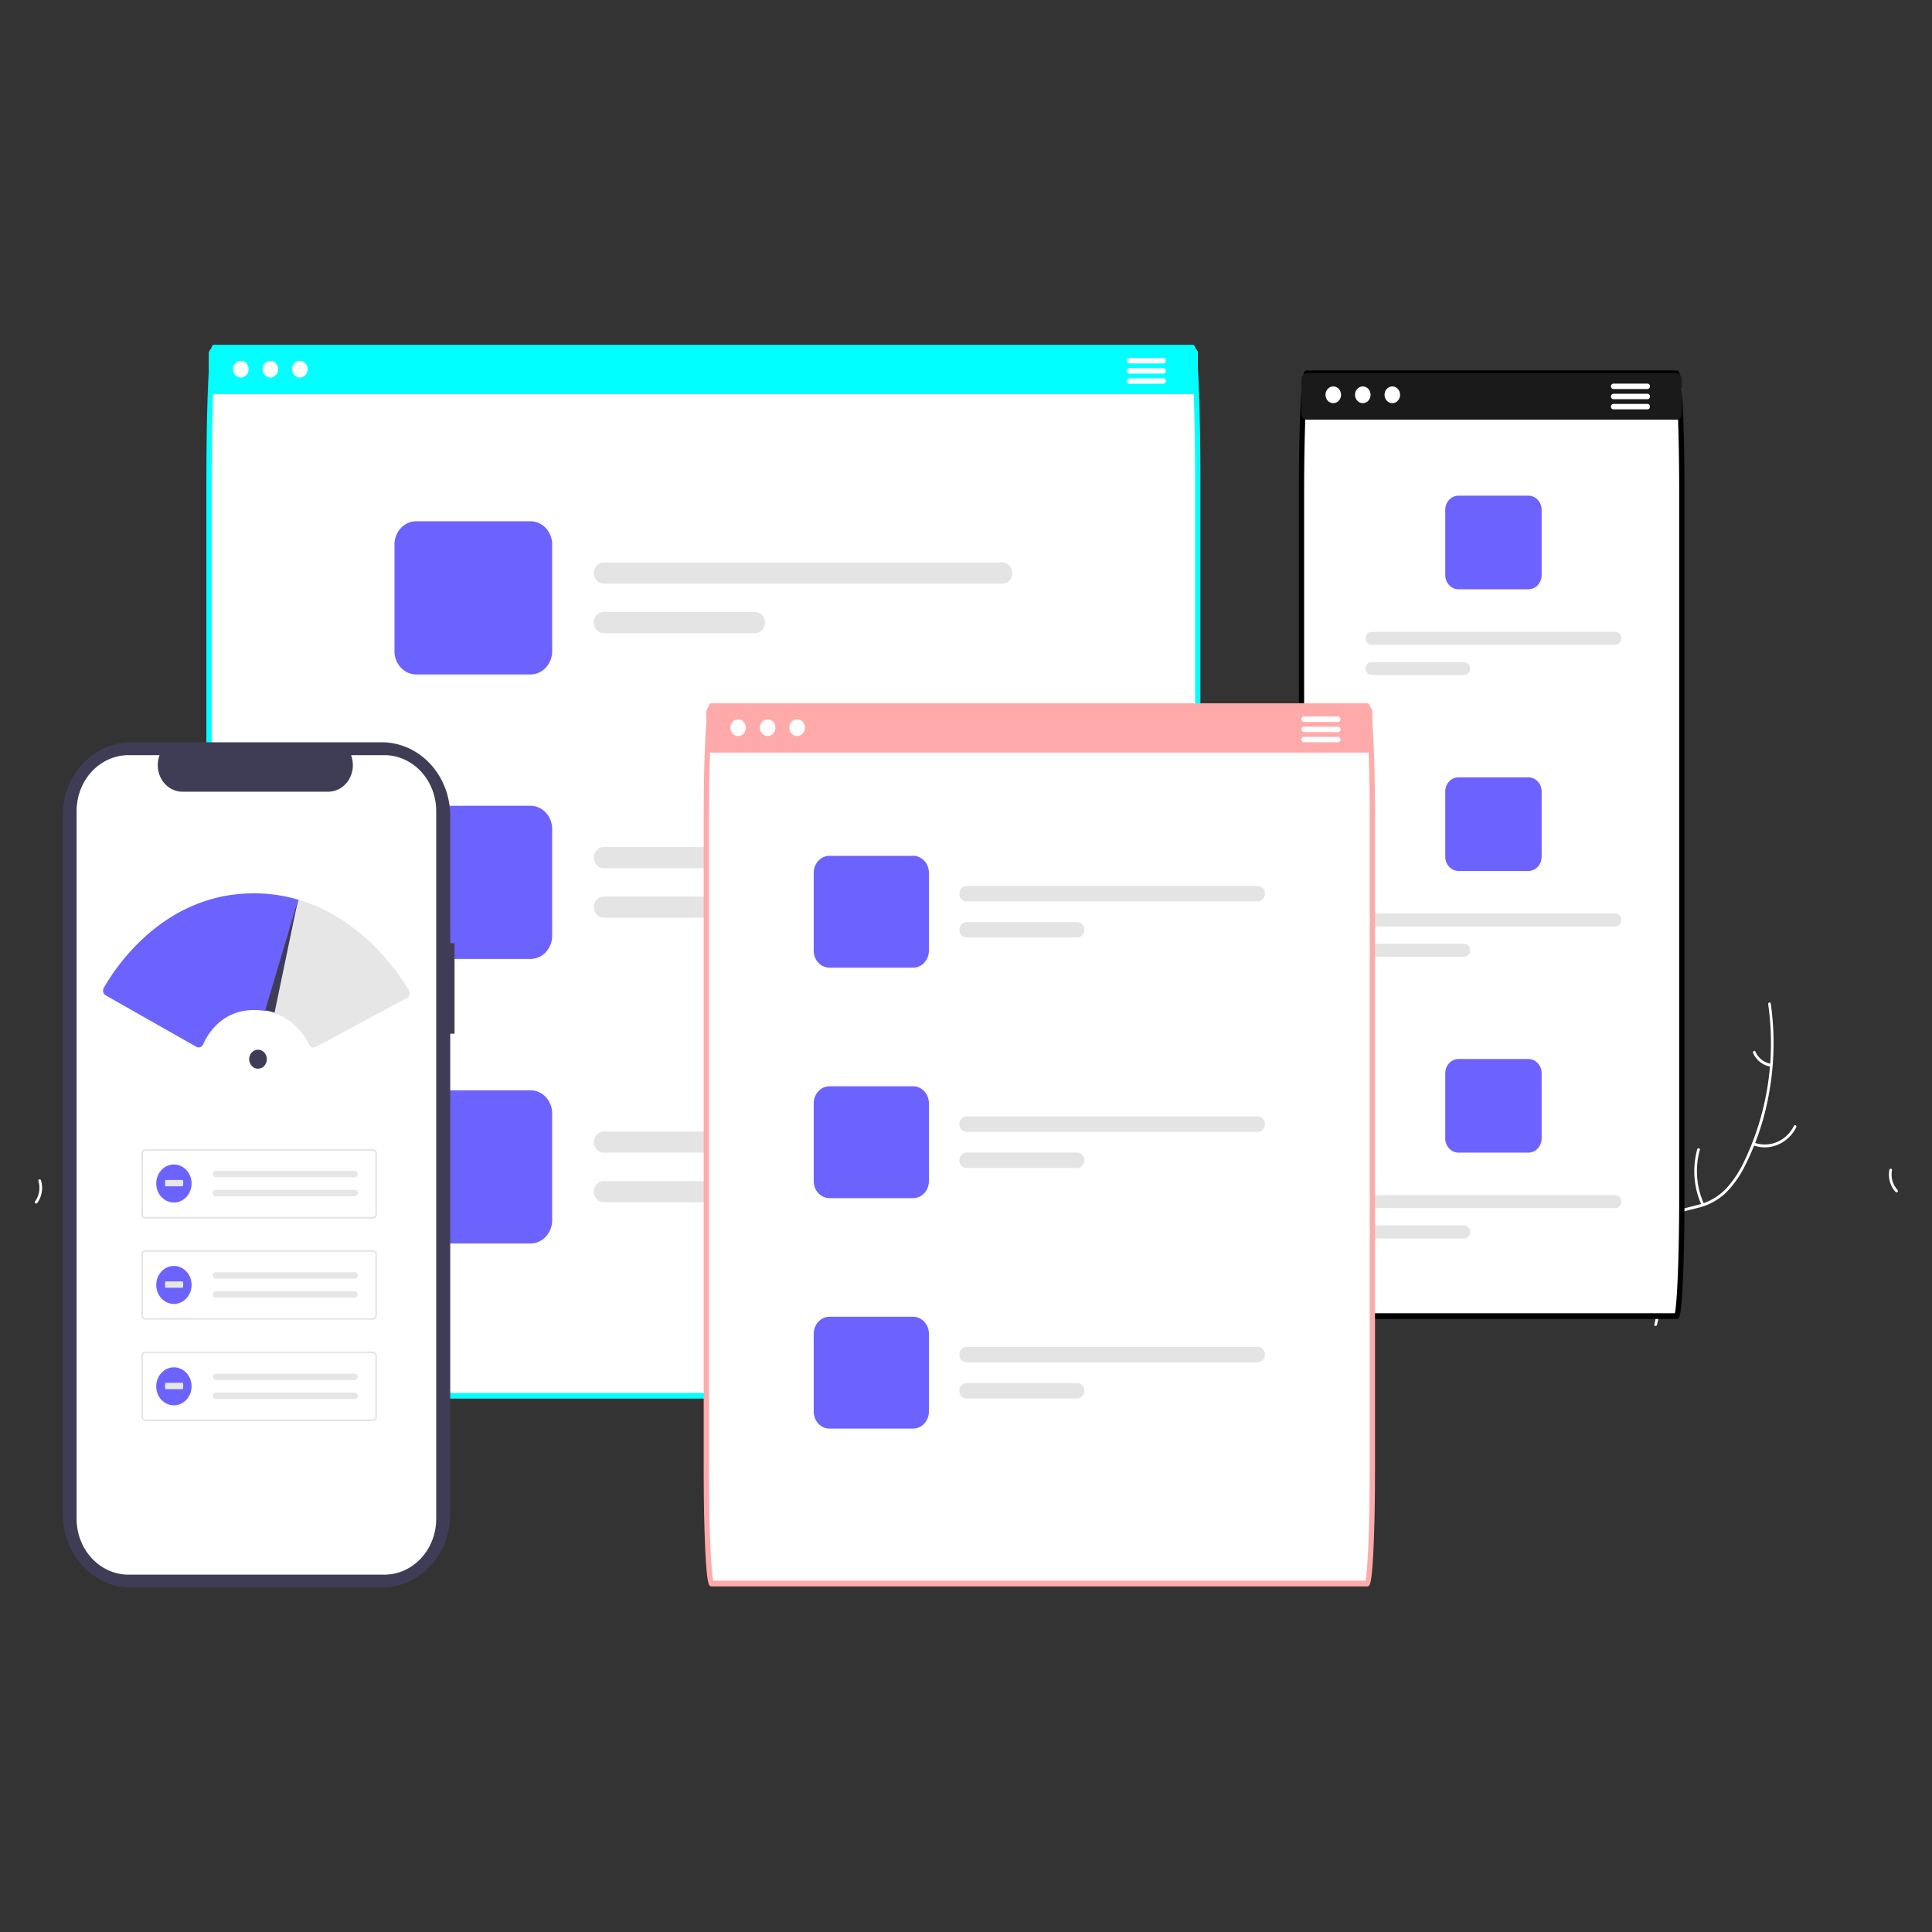 <?xml version="1.0" encoding="UTF-8" standalone="no"?>
<svg
   data-name="Layer 1"
   width="512"
   height="512"
   viewBox="0 0 512 512"
   version="1.1"
   id="svg141"
   xmlns="http://www.w3.org/2000/svg"
   xmlns:svg="http://www.w3.org/2000/svg">
  <rect x="0" y="0" width="512" height="512" fill="#333333" stroke="none"/>
  <defs
     id="defs145" />
  <g
     id="g2619"
     transform="matrix(0.701,0,0,0.754,-1.064,91.381)">
    <path
       d="m 301.403,550.64 a 26.097,26.097 0 0 0 -12.048,-14.715 c -0.567,-0.318 -0.044,-1.182 0.523,-0.864 a 27.144,27.144 0 0 1 12.506,15.338 c 0.199,0.62 -0.783,0.858 -0.981,0.241 z"
       transform="translate(-234.169,-231.81)"
       fill="#ffffff"
       id="path8" />
    <path
       d="m 248.941,532.87 a 7.664,7.664 0 0 0 1.262,-7.162 c -0.207,-0.617 0.776,-0.855 0.981,-0.241 a 8.588,8.588 0 0 1 -1.379,7.926 0.522,0.522 0 0 1 -0.693,0.171 0.508,0.508 0 0 1 -0.171,-0.693 z"
       transform="translate(-234.169,-231.81)"
       fill="#ffffff"
       id="path10" />
    <path
       d="m 322.185,528.702 a 26.097,26.097 0 0 0 -0.76,-19.003 c -0.262,-0.596 0.676,-0.97 0.938,-0.375 a 27.144,27.144 0 0 1 0.751,19.776 c -0.215,0.615 -1.142,0.214 -0.928,-0.398 z"
       transform="translate(-234.169,-231.81)"
       fill="#ffffff"
       id="path18" />
    <path
       d="m 953.079,528.89 a 7.664,7.664 0 0 1 -2.133,-6.952 c 0.129,-0.638 -0.875,-0.753 -1.003,-0.119 a 8.588,8.588 0 0 0 2.343,7.697 0.522,0.522 0 0 0 0.709,0.084 0.508,0.508 0 0 0 0.084,-0.709 z"
       transform="translate(-234.169,-231.81)"
       fill="#ffffff"
       id="path30" />
    <path
       d="m 904.144,463.572 a 90.245,90.245 0 0 1 -8.866,54.812 38.863,38.863 0 0 1 -7.002,9.962 22.289,22.289 0 0 1 -10.282,5.648 c -3.591,0.94 -7.373,1.486 -10.673,3.283 a 13.648,13.648 0 0 0 -6.631,8.979 c -1.144,4.656 -0.546,9.446 0.201,14.109 0.83,5.178 1.773,10.543 0.217,15.681 -0.189,0.623 0.788,0.879 0.977,0.257 2.708,-8.939 -1.817,-17.957 -0.897,-26.995 0.43,-4.217 2.133,-8.331 5.825,-10.678 3.229,-2.052 7.128,-2.619 10.772,-3.539 a 23.784,23.784 0 0 0 10.259,-5.147 35.928,35.928 0 0 0 7.359,-9.656 87.554,87.554 0 0 0 9.137,-25.794 91.845,91.845 0 0 0 0.575,-31.191 c -0.099,-0.641 -1.071,-0.366 -0.973,0.271 z"
       transform="translate(-234.169,-231.81)"
       fill="#ffffff"
       id="path34" />
    <path
       d="m 898.381,513.111 a 13.54,13.54 0 0 0 16.371,-6.276 c 0.31,-0.571 -0.563,-1.08 -0.873,-0.508 a 12.537,12.537 0 0 1 -15.24,5.807 c -0.612,-0.218 -0.866,0.759 -0.257,0.977 z"
       transform="translate(-234.169,-231.81)"
       fill="#ffffff"
       id="path36" />
    <path
       d="m 879.878,533.757 a 26.097,26.097 0 0 1 -1.581,-18.953 c 0.186,-0.623 -0.791,-0.88 -0.977,-0.257 a 27.144,27.144 0 0 0 1.685,19.719 c 0.289,0.584 1.159,0.072 0.872,-0.509 z"
       transform="translate(-234.169,-231.81)"
       fill="#ffffff"
       id="path38" />
    <path
       d="m 905.204,484.496 a 7.664,7.664 0 0 1 -5.889,-4.267 c -0.281,-0.587 -1.152,-0.074 -0.872,0.509 a 8.588,8.588 0 0 0 6.504,4.735 0.522,0.522 0 0 0 0.617,-0.36 0.508,0.508 0 0 0 -0.36,-0.617 z"
       transform="translate(-234.169,-231.81)"
       fill="#ffffff"
       id="path40" />
    <path
       d="m 871.498,246.81 h -143.79 v 9.25 a 2.04,2.04 0 0 0 0.46,1.3 c -0.29,7.23 -0.46,16.46 -0.46,26.49 v 247.3 c 0,23.18 0.93,42.04 2.07,42.04 h 139.65 c 1.14,0 2.07,-18.86 2.07,-42.04 v -247.3 c 0,-10.03 -0.17,-19.26 -0.46,-26.49 a 2.039,2.039 0 0 0 0.46,-1.3 z"
       transform="translate(-234.169,-231.81)"
       fill="#ffffff"
       id="path42" />
    <path
       d="m 869.429,574.19 h -139.65 c -1.088,0 -1.807,0 -2.461,-13.278 -0.393,-7.968 -0.609,-18.538 -0.609,-29.762 V 283.85 c 0,-9.694 0.164,-19.116 0.461,-26.53 0.186,-4.452 0.399,-8.018 0.633,-10.6 0.459,-5.056 0.896,-5.91 1.976,-5.91 h 139.65 c 1.079,0 1.516,0.854 1.976,5.91 0.235,2.592 0.448,6.158 0.633,10.598 l 2.4e-4,0.002 c 0.297,7.407 0.461,16.829 0.461,26.53 v 247.3 c 0,11.224 -0.216,21.794 -0.609,29.762 -0.654,13.278 -1.373,13.278 -2.461,13.278 z m -139.082,-2 h 138.514 c 0.724,-2.733 1.638,-17.57 1.638,-41.04 V 283.85 c 0,-9.675 -0.163,-19.068 -0.459,-26.448 h -2.4e-4 c -0.184,-4.408 -0.395,-7.941 -0.626,-10.501 a 28.884,28.884 0 0 0 -0.562,-4.09 H 730.356 a 28.896,28.896 0 0 0 -0.562,4.09 c -0.231,2.55 -0.442,6.083 -0.627,10.501 -0.296,7.387 -0.459,16.78 -0.459,26.448 v 247.3 c 0,23.469 0.915,38.307 1.638,41.04 z"
       transform="translate(-234.169,-231.81)"
       fill="#e4e4e4"
       id="path44"
       style="fill:#000000" />
    <path
       d="m 869.429,241.81 h -139.65 a 2.074,2.074 0 0 0 -2.07,2.07 v 12.18 a 2.04,2.04 0 0 0 0.46,1.3 2.079,2.079 0 0 0 1.61,0.77 h 139.65 a 2.08,2.08 0 0 0 1.61,-0.77 2.039,2.039 0 0 0 0.46,-1.3 v -12.18 a 2.074,2.074 0 0 0 -2.07,-2.07 z"
       transform="translate(-234.169,-231.81)"
       fill="#cacaca"
       id="path46"
       style="fill:#1a1a1a" />
    <circle
       id="b800b2fc-3bcc-4a40-9972-a80335d602c8"
       data-name="Ellipse 90"
       cx="505.559"
       cy="17.565"
       r="2.94"
       fill="#ffffff" />
    <circle
       id="fa63cc97-e384-451c-9b8c-3b6845b8b0f6"
       data-name="Ellipse 91"
       cx="516.717"
       cy="17.565"
       r="2.94"
       fill="#ffffff" />
    <circle
       id="beaeadfc-8efd-4e6c-adaf-945ac9d4d623"
       data-name="Ellipse 92"
       cx="527.875"
       cy="17.565"
       r="2.94"
       fill="#ffffff" />
    <path
       d="m 858.498,245.45 h -12.85 a 0.956,0.956 0 0 0 -0.95,0.95 0.801,0.801 0 0 0 0.1,0.41 0.943,0.943 0 0 0 0.85,0.54 h 12.85 a 0.948,0.948 0 0 0 0.86,-0.54 0.914,0.914 0 0 0 0.09,-0.41 0.95,0.95 0 0 0 -0.95,-0.95 z"
       transform="translate(-234.169,-231.81)"
       fill="#ffffff"
       id="path51" />
    <path
       d="m 858.498,249.02 h -12.85 a 0.95,0.95 0 0 0 0,1.9 h 12.85 a 0.95,0.95 0 1 0 0,-1.9 z"
       transform="translate(-234.169,-231.81)"
       fill="#ffffff"
       id="path53" />
    <path
       d="m 858.498,252.59 h -12.85 a 0.95,0.95 0 0 0 0,1.9 h 12.85 a 0.95,0.95 0 1 0 0,-1.9 z"
       transform="translate(-234.169,-231.81)"
       fill="#ffffff"
       id="path55" />
    <path
       d="m 813.498,284.83 h -26.44 a 5.002,5.002 0 0 0 -5,5 v 22.9 a 5.008,5.008 0 0 0 5,5 h 26.44 a 5.015,5.015 0 0 0 5,-5 v -22.9 a 5.008,5.008 0 0 0 -5,-5 z"
       transform="translate(-234.169,-231.81)"
       fill="#6c63ff"
       id="path57" />
    <path
       d="m 846.349,332.69 h -92.15 a 2.27,2.27 0 1 0 0,4.54 h 92.15 a 2.27,2.27 0 1 0 0,-4.54 z"
       transform="translate(-234.169,-231.81)"
       fill="#e4e4e4"
       id="path59" />
    <path
       d="m 789.199,343.33 h -35 a 2.27,2.27 0 1 0 0,4.54 h 35 a 2.27,2.27 0 1 0 0,-4.54 z"
       transform="translate(-234.169,-231.81)"
       fill="#e4e4e4"
       id="path61" />
    <path
       d="m 813.498,383.83 h -26.44 a 5.002,5.002 0 0 0 -5,5 v 22.9 a 5.008,5.008 0 0 0 5,5 h 26.44 a 5.015,5.015 0 0 0 5,-5 v -22.9 a 5.008,5.008 0 0 0 -5,-5 z"
       transform="translate(-234.169,-231.81)"
       fill="#6c63ff"
       id="path63" />
    <path
       d="m 846.349,431.69 h -92.15 a 2.27,2.27 0 1 0 0,4.54 h 92.15 a 2.27,2.27 0 1 0 0,-4.54 z"
       transform="translate(-234.169,-231.81)"
       fill="#e4e4e4"
       id="path65" />
    <path
       d="m 789.199,442.33 h -35 a 2.27,2.27 0 1 0 0,4.54 h 35 a 2.27,2.27 0 1 0 0,-4.54 z"
       transform="translate(-234.169,-231.81)"
       fill="#e4e4e4"
       id="path67" />
    <path
       d="m 813.498,482.83 h -26.44 a 5.002,5.002 0 0 0 -5,5 v 22.9 a 5.008,5.008 0 0 0 5,5 h 26.44 a 5.015,5.015 0 0 0 5,-5 v -22.9 a 5.008,5.008 0 0 0 -5,-5 z"
       transform="translate(-234.169,-231.81)"
       fill="#6c63ff"
       id="path69" />
    <path
       d="m 846.349,530.69 h -92.15 a 2.27,2.27 0 1 0 0,4.54 h 92.15 a 2.27,2.27 0 1 0 0,-4.54 z"
       transform="translate(-234.169,-231.81)"
       fill="#e4e4e4"
       id="path71" />
    <path
       d="m 789.199,541.33 h -35 a 2.27,2.27 0 1 0 0,4.54 h 35 a 2.27,2.27 0 1 0 0,-4.54 z"
       transform="translate(-234.169,-231.81)"
       fill="#e4e4e4"
       id="path73" />
    <path
       d="m 688.498,234.88 a 2.074,2.074 0 0 0 -2.07,-2.07 h -369.65 a 2.074,2.074 0 0 0 -2.07,2.07 v 12.18 a 2.017,2.017 0 0 0 0.53,1.37 c -0.33,8.27 -0.53,19.17 -0.53,31.11 v 274.91 c 0,25.78 0.93,46.74 2.07,46.74 h 369.65 c 1.14,0 2.07,-20.96 2.07,-46.74 v -274.91 c 0,-11.94 -0.2,-22.84 -0.53,-31.11 a 2.016,2.016 0 0 0 0.53,-1.37 z"
       transform="translate(-234.169,-231.81)"
       fill="#ffffff"
       id="path75" />
    <path
       d="m 686.429,602.19 h -369.65 c -1.13,0 -1.812,0 -2.462,-14.658 -0.392,-8.855 -0.609,-20.604 -0.609,-33.082 V 279.54 c 0,-11.507 0.189,-22.57 0.531,-31.15 0.657,-16.58 1.406,-16.58 2.539,-16.58 h 369.65 c 1.133,0 1.882,0.003 2.539,16.58 v 0 c 0.342,8.572 0.531,19.635 0.531,31.15 v 274.91 c 0,12.479 -0.216,24.228 -0.608,33.082 -0.649,14.658 -1.332,14.658 -2.461,14.658 z m -369.066,-2 h 368.482 c 0.818,-3.135 1.654,-20.74 1.654,-45.74 V 279.54 c 0,-11.489 -0.188,-22.524 -0.529,-31.07 v -4.8e-4 c -0.416,-10.503 -0.903,-13.7 -1.135,-14.66 H 317.373 c -0.233,0.96 -0.719,4.156 -1.135,14.66 -0.341,8.555 -0.529,19.589 -0.529,31.07 v 274.91 c 0,25 0.836,42.604 1.654,45.74 z"
       transform="translate(-234.169,-231.81)"
       fill="#e4e4e4"
       id="path77"
       style="fill:#00ffff" />
    <path
       d="m 686.429,232.81 h -369.65 a 2.074,2.074 0 0 0 -2.07,2.07 v 12.18 a 2.017,2.017 0 0 0 0.53,1.37 2.051,2.051 0 0 0 1.54,0.7 h 369.65 a 2.051,2.051 0 0 0 1.54,-0.7 2.016,2.016 0 0 0 0.53,-1.37 v -12.18 a 2.074,2.074 0 0 0 -2.07,-2.07 z"
       transform="translate(-234.169,-231.81)"
       fill="#cacaca"
       id="path79"
       style="fill:#00ffff" />
    <circle
       id="b7005a6f-2f7f-4001-b097-d8b6c117468f"
       data-name="Ellipse 90"
       cx="92.559"
       cy="8.565"
       r="2.94"
       fill="#ffffff" />
    <circle
       id="a0adf4f5-8105-4330-a35a-c3adb8f4e7bc"
       data-name="Ellipse 91"
       cx="103.717"
       cy="8.565"
       r="2.94"
       fill="#ffffff" />
    <circle
       id="a64b73a5-7207-44c1-bcaf-f99ab7b9c6dc"
       data-name="Ellipse 92"
       cx="114.875"
       cy="8.565"
       r="2.94"
       fill="#ffffff" />
    <path
       d="m 675.498,236.45 h -12.85 a 0.95,0.95 0 0 0 0,1.9 h 12.85 a 0.95,0.95 0 1 0 0,-1.9 z"
       transform="translate(-234.169,-231.81)"
       fill="#ffffff"
       id="path84" />
    <path
       d="m 675.498,240.02 h -12.85 a 0.95,0.95 0 0 0 0,1.9 h 12.85 a 0.95,0.95 0 1 0 0,-1.9 z"
       transform="translate(-234.169,-231.81)"
       fill="#ffffff"
       id="path86" />
    <path
       d="m 675.498,243.59 h -12.85 a 0.95,0.95 0 0 0 0,1.9 h 12.85 a 0.95,0.95 0 1 0 0,-1.9 z"
       transform="translate(-234.169,-231.81)"
       fill="#ffffff"
       id="path88" />
    <path
       d="m 436.259,293.83 h -43.26 a 8.19,8.19 0 0 0 -8.18,8.18 v 37.47 a 8.19,8.19 0 0 0 8.18,8.18 h 43.26 a 8.19,8.19 0 0 0 8.18,-8.18 v -37.47 a 8.19,8.19 0 0 0 -8.18,-8.18 z"
       transform="translate(-234.169,-231.81)"
       fill="#6c63ff"
       id="path90" />
    <path
       d="M 614.688,308.32 H 463.909 a 3.715,3.715 0 0 0 0,7.43 h 150.78 a 3.715,3.715 0 0 0 0,-7.43 z"
       transform="translate(-234.169,-231.81)"
       fill="#e4e4e4"
       id="path92" />
    <path
       d="m 521.179,325.73 h -57.27 a 3.715,3.715 0 0 0 0,7.43 h 57.27 a 3.715,3.715 0 0 0 0,-7.43 z"
       transform="translate(-234.169,-231.81)"
       fill="#e4e4e4"
       id="path94" />
    <path
       d="m 436.259,393.83 h -43.26 a 8.19,8.19 0 0 0 -8.18,8.18 v 37.47 a 8.19,8.19 0 0 0 8.18,8.18 h 43.26 a 8.19,8.19 0 0 0 8.18,-8.18 v -37.47 a 8.19,8.19 0 0 0 -8.18,-8.18 z"
       transform="translate(-234.169,-231.81)"
       fill="#6c63ff"
       id="path96" />
    <path
       d="M 614.688,408.32 H 463.909 a 3.715,3.715 0 0 0 0,7.43 h 150.78 a 3.715,3.715 0 0 0 0,-7.43 z"
       transform="translate(-234.169,-231.81)"
       fill="#e4e4e4"
       id="path98" />
    <path
       d="m 521.179,425.73 h -57.27 a 3.715,3.715 0 0 0 0,7.43 h 57.27 a 3.715,3.715 0 0 0 0,-7.43 z"
       transform="translate(-234.169,-231.81)"
       fill="#e4e4e4"
       id="path100" />
    <path
       d="m 436.259,493.83 h -43.26 a 8.19,8.19 0 0 0 -8.18,8.18 v 37.47 a 8.19,8.19 0 0 0 8.18,8.18 h 43.26 a 8.19,8.19 0 0 0 8.18,-8.18 v -37.47 a 8.19,8.19 0 0 0 -8.18,-8.18 z"
       transform="translate(-234.169,-231.81)"
       fill="#6c63ff"
       id="path102" />
    <path
       d="M 614.688,508.32 H 463.909 a 3.715,3.715 0 0 0 0,7.43 h 150.78 a 3.715,3.715 0 0 0 0,-7.43 z"
       transform="translate(-234.169,-231.81)"
       fill="#e4e4e4"
       id="path104" />
    <path
       d="m 521.179,525.73 h -57.27 a 3.715,3.715 0 0 0 0,7.43 h 57.27 a 3.715,3.715 0 0 0 0,-7.43 z"
       transform="translate(-234.169,-231.81)"
       fill="#e4e4e4"
       id="path106" />
    <path
       d="M 752.431,667.19 H 504.783 c -1.142,0 -2.071,-17.549 -2.071,-39.123 v -230.134 c 0,-21.574 0.929,-39.123 2.071,-39.123 h 247.649 c 1.142,0 2.071,17.549 2.071,39.123 v 230.134 c 3e-5,21.574 -0.929,39.123 -2.071,39.123 z"
       transform="translate(-234.169,-231.81)"
       fill="#ffffff"
       id="path108" />
    <path
       d="M 752.432,668.19 H 504.783 c -1.048,0 -1.805,0 -2.462,-12.418 -0.393,-7.415 -0.609,-17.254 -0.609,-27.705 V 397.933 c 0,-10.451 0.216,-20.29 0.609,-27.705 0.657,-12.419 1.414,-12.419 2.462,-12.419 h 247.649 c 1.048,0 1.805,0 2.462,12.419 0.393,7.415 0.609,17.254 0.609,27.705 v 230.134 c 0,10.451 -0.216,20.29 -0.609,27.705 -0.657,12.418 -1.414,12.418 -2.462,12.418 z m -247.095,-2 h 246.542 c 0.718,-2.591 1.624,-16.394 1.624,-38.124 V 397.933 c 0,-21.73 -0.906,-35.533 -1.624,-38.124 h -246.542 c -0.718,2.591 -1.624,16.394 -1.624,38.124 v 230.134 c -6e-5,21.729 0.906,35.533 1.624,38.124 z"
       transform="translate(-234.169,-231.81)"
       fill="#e4e4e4"
       id="path110"
       style="fill:#ffaaaa" />
    <path
       d="M 752.431,375.13 H 504.783 a 2.073,2.073 0 0 1 -2.071,-2.071 v -12.179 a 2.073,2.073 0 0 1 2.071,-2.071 h 247.649 a 2.073,2.073 0 0 1 2.071,2.071 v 12.179 a 2.073,2.073 0 0 1 -2.071,2.071 z"
       transform="translate(-234.169,-231.81)"
       fill="#cacaca"
       id="path112"
       style="fill:#ffaaaa" />
    <circle
       id="a9432236-99f6-4733-9920-e312ad95354d"
       data-name="Ellipse 90"
       cx="280.559"
       cy="134.565"
       r="2.94"
       fill="#ffffff" />
    <circle
       id="fc8d1cb9-e477-4d66-a241-a00170356ca4"
       data-name="Ellipse 91"
       cx="291.717"
       cy="134.565"
       r="2.94"
       fill="#ffffff" />
    <circle
       id="bc1189a4-69b8-41a6-80e2-1e52c3b8abfb"
       data-name="Ellipse 92"
       cx="302.875"
       cy="134.565"
       r="2.94"
       fill="#ffffff" />
    <path
       d="m 741.499,364.352 h -12.849 a 0.952,0.952 0 0 1 0,-1.904 h 12.849 a 0.952,0.952 0 0 1 0,1.904 z"
       transform="translate(-234.169,-231.81)"
       fill="#ffffff"
       id="path117" />
    <path
       d="m 741.499,367.921 h -12.849 a 0.952,0.952 0 0 1 0,-1.903 h 12.849 a 0.952,0.952 0 1 1 0,1.903 z"
       transform="translate(-234.169,-231.81)"
       fill="#ffffff"
       id="path119" />
    <path
       d="m 741.499,371.49 h -12.849 a 0.952,0.952 0 0 1 0,-1.904 h 12.849 a 0.952,0.952 0 0 1 0,1.904 z"
       transform="translate(-234.169,-231.81)"
       fill="#ffffff"
       id="path121" />
    <path
       d="m 580.882,450.727 h -31.593 a 5.981,5.981 0 0 1 -5.975,-5.975 v -27.363 a 5.981,5.981 0 0 1 5.975,-5.975 h 31.593 a 5.981,5.981 0 0 1 5.975,5.975 V 444.752 a 5.981,5.981 0 0 1 -5.975,5.975 z"
       transform="translate(-234.169,-231.81)"
       fill="#6c63ff"
       id="path123" />
    <path
       d="M 711.187,427.426 H 601.077 a 2.712,2.712 0 0 1 0,-5.425 H 711.187 a 2.712,2.712 0 0 1 0,5.425 z"
       transform="translate(-234.169,-231.81)"
       fill="#e4e4e4"
       id="path125" />
    <path
       d="m 642.898,440.14 h -41.822 a 2.712,2.712 0 1 1 0,-5.425 h 41.822 a 2.712,2.712 0 1 1 0,5.425 z"
       transform="translate(-234.169,-231.81)"
       fill="#e4e4e4"
       id="path127" />
    <path
       d="m 580.882,531.727 h -31.593 a 5.981,5.981 0 0 1 -5.975,-5.975 v -27.363 a 5.981,5.981 0 0 1 5.975,-5.975 h 31.593 a 5.981,5.981 0 0 1 5.975,5.975 V 525.752 a 5.981,5.981 0 0 1 -5.975,5.975 z"
       transform="translate(-234.169,-231.81)"
       fill="#6c63ff"
       id="path129" />
    <path
       d="M 711.187,508.426 H 601.077 a 2.712,2.712 0 0 1 0,-5.425 H 711.187 a 2.712,2.712 0 0 1 0,5.425 z"
       transform="translate(-234.169,-231.81)"
       fill="#e4e4e4"
       id="path131" />
    <path
       d="m 642.898,521.14 h -41.822 a 2.712,2.712 0 1 1 0,-5.425 h 41.822 a 2.712,2.712 0 1 1 0,5.425 z"
       transform="translate(-234.169,-231.81)"
       fill="#e4e4e4"
       id="path133" />
    <path
       d="m 580.882,612.727 h -31.593 a 5.981,5.981 0 0 1 -5.975,-5.975 v -27.363 a 5.981,5.981 0 0 1 5.975,-5.975 h 31.593 a 5.981,5.981 0 0 1 5.975,5.975 V 606.752 a 5.981,5.981 0 0 1 -5.975,5.975 z"
       transform="translate(-234.169,-231.81)"
       fill="#6c63ff"
       id="path135" />
    <path
       d="M 711.187,589.426 H 601.077 a 2.712,2.712 0 1 1 0,-5.425 H 711.187 a 2.712,2.712 0 1 1 0,5.425 z"
       transform="translate(-234.169,-231.81)"
       fill="#e4e4e4"
       id="path137" />
    <path
       d="m 642.898,602.14 h -41.822 a 2.712,2.712 0 1 1 0,-5.425 h 41.822 a 2.712,2.712 0 1 1 0,5.425 z"
       transform="translate(-234.169,-231.81)"
       fill="#e4e4e4"
       id="path139" />
    <g
       id="g2422"
       transform="matrix(0.418,0,0,0.418,193.722,492.212)">
      <path
         id="a7e0d23c-0c47-41f1-93b9-87dfccd4c0f5-62"
         data-name="Path 968"
         d="m -48.711,-674.439 h -3.9 v -106.977 a 61.915,61.915 0 0 0 -61.915,-61.915 h -226.65 a 61.915,61.915 0 0 0 -61.916,61.914 v 586.884 a 61.915,61.915 0 0 0 61.915,61.915 h 226.648 a 61.915,61.915 0 0 0 61.915,-61.915 v -403.758 h 3.9 z"
         fill="#3f3d56" />
      <path
         id="a1ad11fc-8226-4675-bbe0-e36020d9de96-63"
         data-name="Path 969"
         d="m -65.311,-785.563 v 595.175 a 46.959,46.959 0 0 1 -46.942,46.952 h -231.3 a 46.966,46.966 0 0 1 -46.973,-46.952 v -595.175 a 46.965,46.965 0 0 1 46.971,-46.951 h 28.058 a 22.329,22.329 0 0 0 20.656,30.74 h 131.868 a 22.329,22.329 0 0 0 20.656,-30.74 h 30.055 a 46.959,46.959 0 0 1 46.951,46.942 z"
         fill="#ffffff" />
      <path
         id="a71e44ec-7616-4081-86af-b6db32cd39f3-64"
         data-name="Path 39"
         d="m -122.645,-442.735 h -205.537 a 3.81,3.81 0 0 1 -3.806,-3.806 v -50.984 a 3.811,3.811 0 0 1 3.806,-3.806 h 205.537 a 3.811,3.811 0 0 1 3.806,3.806 v 50.985 a 3.811,3.811 0 0 1 -3.806,3.806 z m -205.537,-57.074 a 2.286,2.286 0 0 0 -2.284,2.284 v 50.985 a 2.286,2.286 0 0 0 2.284,2.284 h 205.537 a 2.286,2.286 0 0 0 2.284,-2.284 v -50.985 a 2.286,2.286 0 0 0 -2.284,-2.284 z"
         fill="#e6e6e6" />
      <path
         id="a3f57aef-fb20-4553-8f82-b751eb5ec42c-65"
         data-name="Path 40"
         d="m -264.617,-482.97 a 2.664,2.664 0 0 0 0,5.329 h 125.605 a 2.665,2.665 0 0 0 0.204,-5.326 q -0.059,-0.002 -0.117,-0.002 h -125.692 z"
         fill="#e6e6e6" />
      <path
         id="a617e1da-1a45-4bf0-a146-8b20186fa5b6-66"
         data-name="Path 41"
         d="m -264.617,-466.986 a 2.664,2.664 0 0 0 0,5.329 h 125.605 a 2.665,2.665 0 0 0 0.204,-5.326 q -0.059,-0.002 -0.117,-0.002 h -125.692 z"
         fill="#e6e6e6" />
      <path
         id="f83fafa3-5270-49ac-8952-eedc3d6c92ed-67"
         data-name="Path 42"
         d="m -122.645,-357.755 h -205.537 a 3.81,3.81 0 0 1 -3.806,-3.806 v -50.984 a 3.811,3.811 0 0 1 3.806,-3.806 h 205.537 a 3.811,3.811 0 0 1 3.806,3.806 v 50.985 a 3.811,3.811 0 0 1 -3.806,3.805 z m -205.537,-57.074 a 2.286,2.286 0 0 0 -2.284,2.284 v 50.985 a 2.286,2.286 0 0 0 2.284,2.284 h 205.537 a 2.286,2.286 0 0 0 2.284,-2.284 v -50.985 a 2.286,2.286 0 0 0 -2.284,-2.284 z"
         fill="#e6e6e6" />
      <path
         id="b1e095e5-1d51-47f4-b1e9-85a21efab4ec-68"
         data-name="Path 43"
         d="m -264.617,-397.714 a 2.664,2.664 0 0 0 0,5.329 h 125.605 a 2.665,2.665 0 0 0 0.087,-5.328 h -125.692 z"
         fill="#e6e6e6" />
      <path
         id="e7ccabbb-2f45-40c9-adc9-a92013dc0f4d-69"
         data-name="Path 44"
         d="m -264.617,-381.726 a 2.664,2.664 0 0 0 0,5.329 h 125.605 a 2.665,2.665 0 0 0 0.087,-5.328 h -125.692 z"
         fill="#e6e6e6" />
      <path
         id="ec532991-8ec8-4eba-a86f-87c70c278f41-70"
         data-name="Path 39-2"
         d="m -122.645,-272.497 h -205.537 a 3.81,3.81 0 0 1 -3.806,-3.806 v -50.984 a 3.811,3.811 0 0 1 3.806,-3.806 h 205.537 a 3.811,3.811 0 0 1 3.806,3.806 v 50.985 a 3.811,3.811 0 0 1 -3.806,3.806 z m -205.537,-57.074 a 2.286,2.286 0 0 0 -2.284,2.284 v 50.985 a 2.286,2.286 0 0 0 2.284,2.284 h 205.537 a 2.286,2.286 0 0 0 2.284,-2.284 v -50.985 a 2.286,2.286 0 0 0 -2.284,-2.284 z"
         fill="#e6e6e6" />
      <path
         id="a788f10e-f95b-4590-bad9-be702445c232-71"
         data-name="Path 40-2"
         d="m -264.617,-312.453 a 2.664,2.664 0 1 0 0,5.329 h 125.605 a 2.665,2.665 0 0 0 0.204,-5.326 q -0.059,-0.002 -0.117,-0.002 h -125.692 z"
         fill="#e6e6e6" />
      <path
         id="f15a5014-9b42-4c0b-a546-80766b911601-72"
         data-name="Path 41-2"
         d="m -264.617,-296.466 a 2.664,2.664 0 0 0 0,5.329 h 125.605 a 2.665,2.665 0 0 0 0.204,-5.326 q -0.059,-0.002 -0.117,-0.002 h -125.692 z"
         fill="#e6e6e6" />
      <g
         id="bf60e786-3805-43a5-8cdd-bbea060079bf"
         data-name="Group 59"
         transform="translate(-548.455,-843.331)">
        <circle
           id="a323e3dd-8f2c-40f7-a0c1-7a235f78e8b7"
           data-name="Ellipse 5"
           cx="245.915"
           cy="370.985"
           r="15.986"
           fill="#6c63ff" />
        <path
           id="b21d221e-9b86-4bff-9dca-a61a27263db1-78"
           data-name="Path 40-3"
           d="m 491.276,461.712 c -0.184,0 -0.333,1.193 -0.333,2.664 0,1.471 0.149,2.665 0.333,2.665 h 15.719 c 0.184,0.024 0.336,-1.149 0.339,-2.62 a 5.943,5.943 0 0 0 -0.328,-2.708 h -15.73 z"
           transform="translate(-253.014,-93.713)"
           fill="#e6e6e6" />
      </g>
      <g
         id="b51141dd-8175-4f5a-b697-41b89601b37f"
         data-name="Group 60"
         transform="translate(-548.455,-843.331)">
        <circle
           id="e363222e-d569-47a6-8bf5-edbaac636a07"
           data-name="Ellipse 5-2"
           cx="245.915"
           cy="456.278"
           r="15.986"
           fill="#6c63ff" />
        <path
           id="bf4b9d9b-b2cd-48cd-bc0b-2e6b007ef33d-79"
           data-name="Path 40-4"
           d="m 491.276,547.005 c -0.184,0 -0.333,1.193 -0.333,2.664 0,1.471 0.149,2.665 0.333,2.665 h 15.719 c 0.184,0.024 0.336,-1.149 0.339,-2.62 a 5.943,5.943 0 0 0 -0.328,-2.708 h -15.73 z"
           transform="translate(-253.014,-93.713)"
           fill="#e6e6e6" />
      </g>
      <g
         id="b35aa588-fd9e-4429-8570-fee6b5da93cc"
         data-name="Group 61"
         transform="translate(-548.455,-843.331)">
        <circle
           id="b896a996-d737-41ee-9642-d5eaf8a9fd6b"
           data-name="Ellipse 5-3"
           cx="245.915"
           cy="541.536"
           r="15.986"
           fill="#6c63ff" />
        <path
           id="f0c90521-3626-484d-9767-39f7327e6a31-80"
           data-name="Path 40-5"
           d="m 491.276,632.263 c -0.184,0 -0.333,1.193 -0.333,2.664 0,1.471 0.149,2.665 0.333,2.665 h 15.719 c 0.184,0.024 0.336,-1.149 0.339,-2.62 a 5.943,5.943 0 0 0 -0.328,-2.708 h -15.73 z"
           transform="translate(-253.014,-93.713)"
           fill="#e6e6e6" />
      </g>
      <path
         d="m -176.268,-586.663 a 4.487,4.487 0 0 1 -4.012,-2.45 52.874,52.874 0 0 0 -31.372,-26.411 59.999,59.999 0 0 0 -8.408,-1.904 l -0.58,-0.088 29.92,-93.546 0.506,0.018 c 58.128,15.795 91.385,62.381 100.193,76.283 a 4.494,4.494 0 0 1 -1.797,6.423 l -82.431,41.197 a 4.507,4.507 0 0 1 -2.019,0.478 z"
         fill="#e6e6e6"
         id="path995" />
      <circle
         cx="-226.476"
         cy="-576.872"
         r="8"
         fill="#3f3d56"
         id="circle1010" />
      <path
         d="m -280.164,-586.78 a 4.492,4.492 0 0 1 -2.1,-0.524 l -81.953,-43.234 a 4.5,4.5 0 0 1 -1.741,-6.325 181.666,181.666 0 0 1 40.991,-45.975 c 28.302,-22.431 60.494,-33.684 95.678,-33.495 a 151.884,151.884 0 0 1 39.064,5.289 l 0.505,0.137 -29.927,93.541 -0.421,-0.064 a 66.682,66.682 0 0 0 -8.139,-0.722 c -30.451,-0.859 -43.646,19.876 -47.908,28.83 a 4.415,4.415 0 0 1 -2.62,2.31 4.527,4.527 0 0 1 -1.429,0.233 z"
         fill="#6c63ff"
         id="path1012" />
      <path
         d="m -190.346,-710.562 -21.16,94.56 a 60.384,60.384 0 0 0 -8.48,-1.92 l 29.63,-92.64 z"
         fill="#3f3d56"
         id="path1014" />
    </g>
  </g>
</svg>
